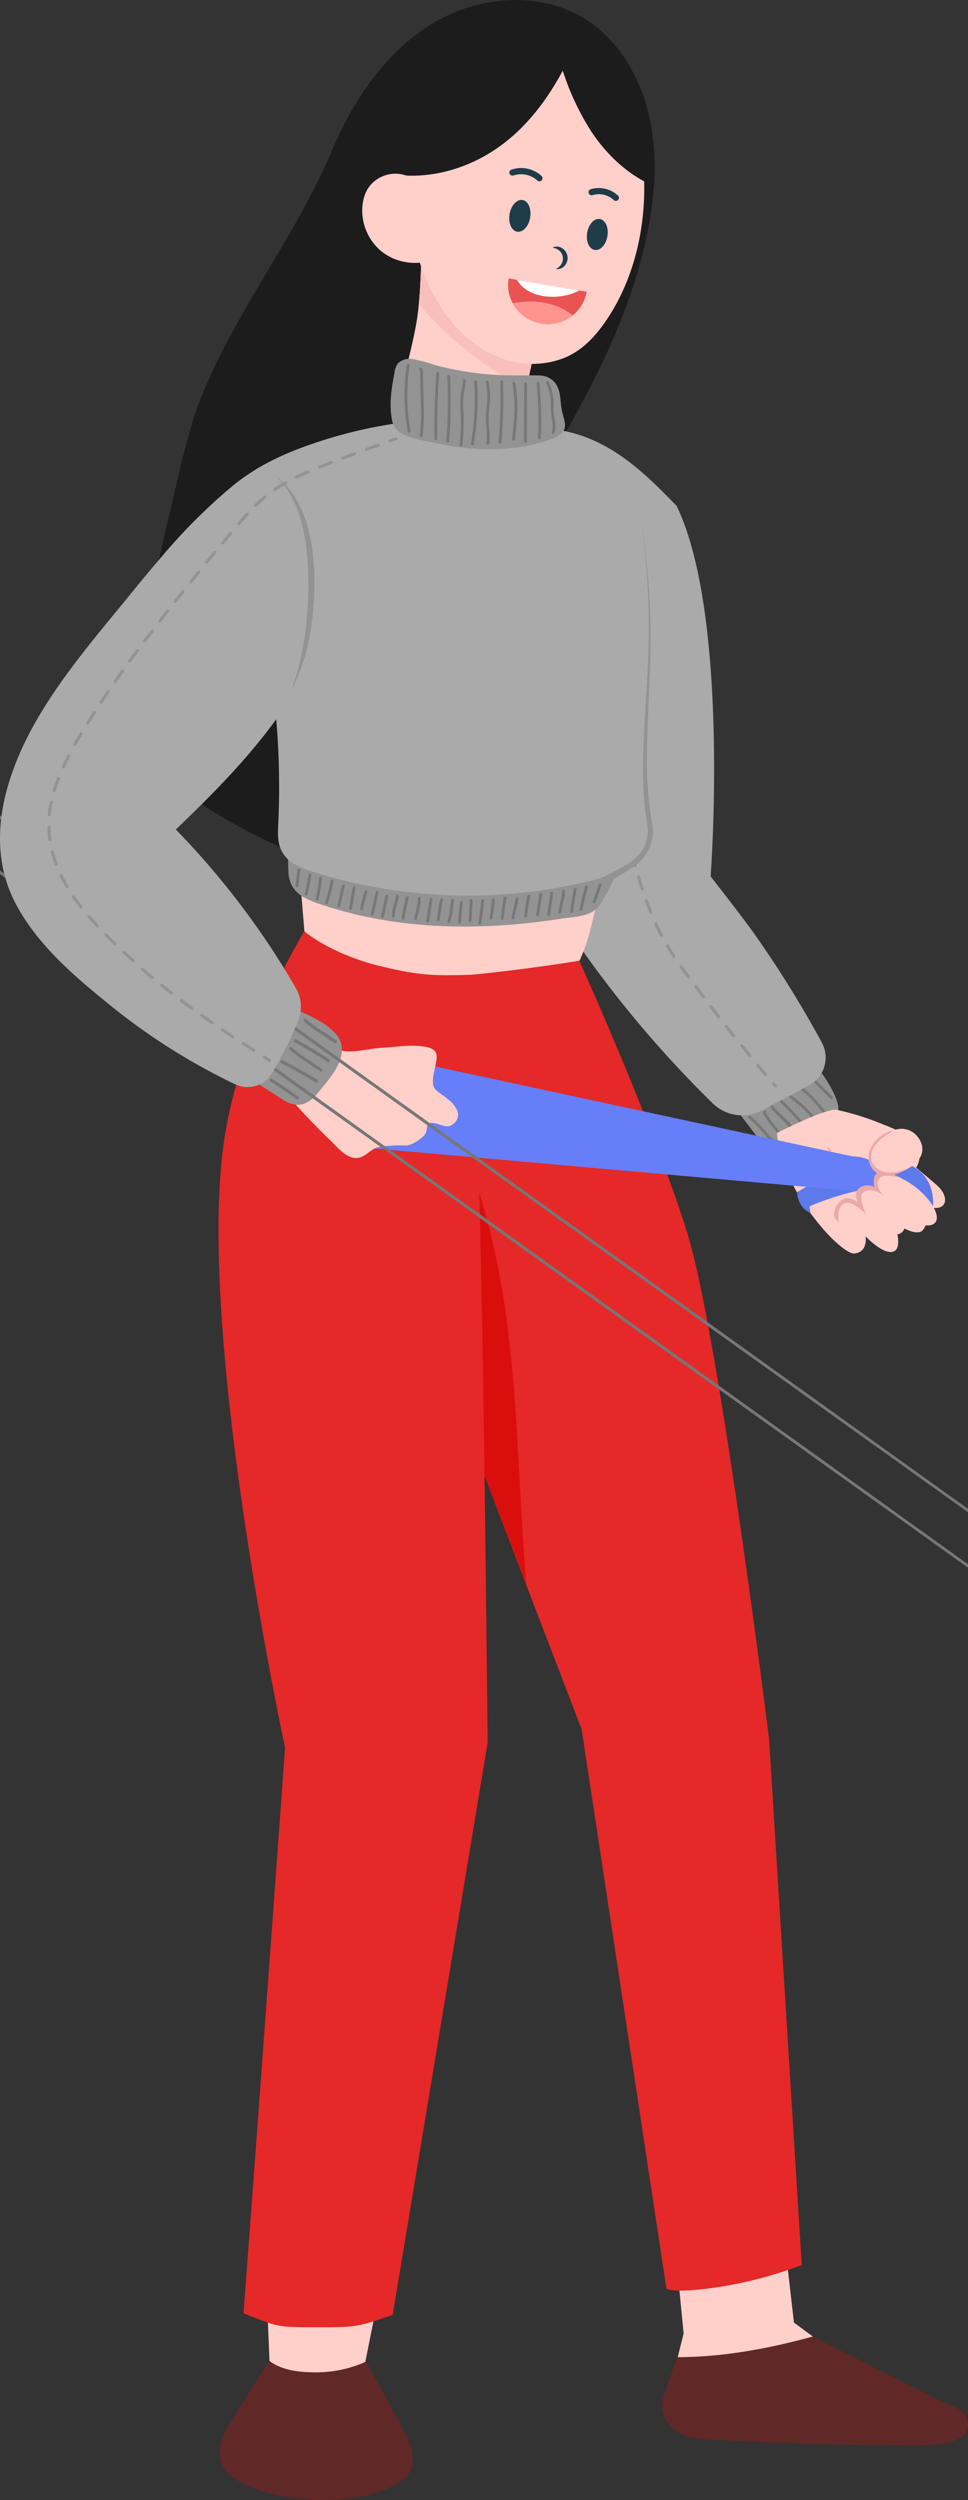 <svg xmlns="http://www.w3.org/2000/svg" viewBox="0 0 256.29 661.54"><rect x="0" y="0" width="256.29" height="661.54" fill="#333333" stroke="none"/><defs><style>.cls-1{fill:#ffcfca}.cls-2{fill:#602826}.cls-3{fill:#1c1c1c}.cls-5{fill:#939393}.cls-6{fill:#777}.cls-7{fill:#a9aaa9}.cls-8{fill:#e52828}.cls-10{fill:#eaa9a9}</style></defs><g id="Capa_2" data-name="Capa 2"><g id="Información"><path class="cls-1" d="m215.21 618.27-5-3.68-3.7-32.12s-28.42 4.53-28.42 4.94 2.91 30.06 2.91 30.06l-2.06 8.24 21 1.65 11.94-2.88Zm-143.79 8.04-1.28-31.14 32.63-.39-6.04 30.16-10.68 10.08-14.63-8.71z"/><path class="cls-2" d="M108.64 646.91c-.84-2.64-9.58-18.13-11.69-22a32.22 32.22 0 0 1-13.11 2.85c-4.27 0-9-.4-12.45-3-2.18 3.07-4.84 7.26-6.85 10.66-1.83 3.09-4.39 6.3-5.68 9.76s-.73 7.49 2 9.79c9.2 7.6 35 9.48 46.08 1 3.36-2.49 2.27-7.27 1.7-9.06Z"/><path class="cls-3" d="M148.75 116.25c-9.11 15.92 2.24 62.63-5.9 79.07-7.71 15.57-15.35 31.18-23.56 46.49a421.32 421.32 0 0 1-39.51-15.14c-12.89-5.62-25.35-12-36.12-21.15a130.66 130.66 0 0 1-15.82-16C36.8 182.93 46 124 52.5 107.08 61.73 83 78 63.29 88 39.59c5.68-13.49 14.65-26.62 27.6-34s30.74-8.09 42.67 1.85c7.37 6.14 12 15.17 13.88 24.57a61.33 61.33 0 0 1 1.14 13.59c0 1.22-.08 2.44-.17 3.65a94.17 94.17 0 0 1-1.53 11.34A130.88 130.88 0 0 1 167 77.65c-4.62 13.47-11.2 26.26-18.25 38.6Z"/><path class="cls-1" d="M136.63 115.16c-2.33.81-4.88.53-7.33.25a60.45 60.45 0 0 1-8.78-1.45c-5.6-1.49-10.27-4.65-15.22-7.64.82-3.24 1.63-6.48 2.46-9.71 1-4 2-8.11 2.66-12.24.19-1.26.34-2.54.46-3.81.31-3.17.45-6.35.58-9.54l.33-7.85a20.26 20.26 0 0 0 3.92 4.15c6.57 5.81 13.35 11.37 20.21 16.84a36.94 36.94 0 0 0 6.52 4.47l-3.13 14.29Z"/><path d="M139.31 102.92A89.73 89.73 0 0 1 117.08 87c-2.07-2-4.21-4.21-6.2-6.47.31-3.17.45-6.35.58-9.54l.33-7.85a20.26 20.26 0 0 0 3.92 4.15c6.57 5.81 13.35 11.37 20.21 16.84a36.94 36.94 0 0 0 6.52 4.47Z" style="fill:#f9bfbb"/><path class="cls-1" d="M160.1 85.38c-2.95 4.22-6.55 7.87-11.49 9.62a23.4 23.4 0 0 1-13.76.49 29.71 29.71 0 0 1-13-7.82 37.62 37.62 0 0 1-4.87-6 52.83 52.83 0 0 1-5.78-12 65.51 65.51 0 0 1-3.67-21.87c.11-8.41 2.21-16.69 7.22-23.66a31.53 31.53 0 0 1 7.39-7.37A29.68 29.68 0 0 1 161 21a37.73 37.73 0 0 1 9.12 20.87 68.49 68.49 0 0 1 .45 7.32c.11 12.74-3.21 25.81-10.47 36.19Z"/><path class="cls-5" d="M220.69 289.13a33.75 33.75 0 0 0-7.14-9.68 9.94 9.94 0 0 0-2.77-2.15c-2.84-1.33-6.28 1.18-8.61 2.65a38.85 38.85 0 0 0-7.74 6.38 5.21 5.21 0 0 0-1.63 2.83c-.14 1.38.75 2.62 1.59 3.72q2.91 3.8 5.83 7.6a6.58 6.58 0 0 0 2.23 2.1 5.91 5.91 0 0 0 3.29.24 33.54 33.54 0 0 0 13.51-4.92 6.37 6.37 0 0 0 2.25-2.09 5.94 5.94 0 0 0 0-4.66 20.62 20.62 0 0 0-.81-2.02Z"/><path class="cls-6" d="M204.32 301.87a.35.35 0 0 1-.21-.07 10.08 10.08 0 0 1-1.87-1.82l-.18-.21a38 38 0 0 0-3.84-3.88.37.37 0 0 1 .49-.56 40.6 40.6 0 0 1 3.92 3.95l.18.22a8.88 8.88 0 0 0 1.72 1.69.37.37 0 0 1-.21.68Zm2.86-.74a.39.39 0 0 1-.25-.1 18.15 18.15 0 0 1-1.5-1.69 33 33 0 0 1-3.13-4.25 1.1 1.1 0 0 1-.1-1.11.35.35 0 0 1 .46-.09.42.42 0 0 1 .17.5s0 .07.12.33a32.45 32.45 0 0 0 3.05 4.14 18.63 18.63 0 0 0 1.44 1.63.37.37 0 0 1 0 .52.36.36 0 0 1-.26.12Zm3.28-.95a.37.37 0 0 1-.31-.17 21.83 21.83 0 0 0-3.33-4l-.69-.64A13.49 13.49 0 0 1 204 293a.36.36 0 0 1 .09-.51.37.37 0 0 1 .52.09 12.69 12.69 0 0 0 2.06 2.16l.7.65a21.93 21.93 0 0 1 3.45 4.18.37.37 0 0 1-.12.52.35.35 0 0 1-.24.09Zm3.38-.71a.38.38 0 0 1-.29-.14 76.45 76.45 0 0 0-7.09-7.75.37.37 0 0 1 0-.52.37.37 0 0 1 .53 0 77.69 77.69 0 0 1 7.15 7.81.38.38 0 0 1 0 .53.43.43 0 0 1-.3.07Zm2.75-1.82a.36.36 0 0 1-.29-.15 35.67 35.67 0 0 0-7.17-7 .37.37 0 1 1 .44-.6 36.63 36.63 0 0 1 7.32 7.13.36.36 0 0 1-.07.52.38.38 0 0 1-.23.1Zm3.07-1.65a.35.35 0 0 1-.22-.08 17.5 17.5 0 0 1-2.65-2.8c-.25-.31-.5-.62-.76-.92a28.07 28.07 0 0 0-4.54-4.24.37.37 0 1 1 .44-.59 28.25 28.25 0 0 1 4.66 4.35l.77.93a17 17 0 0 0 2.54 2.68.39.39 0 0 1 .06.53.41.41 0 0 1-.3.14Zm.44-5.2a.36.36 0 0 1-.25-.11l-5.74-5.69a.39.39 0 0 1 0-.53.38.38 0 0 1 .53 0l5.73 5.71a.37.37 0 0 1 0 .53.39.39 0 0 1-.27.09Z"/><path class="cls-3" d="M173.31 45.6c-1.87-7-3.67-14.27-7.17-20.52a30.28 30.28 0 0 0-13.72-12.95c-11.15-5.05-26.09-5.33-36.62 1.44A30 30 0 0 0 104.49 28c-2.26 5.76-2.85 11.34-3.36 17.55 11.49 2.8 23.62-.89 32.45-7.78C140.14 32.69 145.07 26 149 18.7a68.52 68.52 0 0 0 7.56 16.11c4.11 6.19 9.77 11.55 16.63 14.44.04-1.25.1-2.43.12-3.65Z"/><path class="cls-7" d="M200.25 247.87c-3.79-5.42-12.1-15.94-12.1-15.94s5.15-68.7-9-98.05c-9-9.3-17.74-17.66-30.61-20-9.41 15.79-12.28 30-13.83 48.34-2.06 24.29-2.65 49.92 8.32 71.69A131.94 131.94 0 0 0 153.85 251a295.6 295.6 0 0 0 34.89 41 11.17 11.17 0 0 0 13 1.84l12.45-6.65a8.32 8.32 0 0 0 3.4-11.31 287.88 287.88 0 0 0-17.34-28.01Z"/><path class="cls-5" d="M177.79 251.31c-.25-.4-.49-.8-.73-1.21a.41.41 0 0 0-.71.42c.24.41.49.82.74 1.23l1 1.58a.42.42 0 0 0 .35.19.38.38 0 0 0 .22-.07.42.42 0 0 0 .12-.57c-.32-.52-.66-1.04-.99-1.57Zm-6.27-13.06a.42.42 0 0 0-.52-.25.41.41 0 0 0-.24.53c.39 1.05.79 2.09 1.2 3.09a.41.41 0 0 0 .76-.32c-.41-.98-.81-2.01-1.2-3.05Zm-2.07-6.25a.41.41 0 1 0-.78.24c.32 1.08.65 2.14 1 3.15a.42.42 0 0 0 .39.28.3.3 0 0 0 .13 0 .41.41 0 0 0 .26-.52c-.34-1-.67-2.06-1-3.15Zm-1.24-4.4a3.78 3.78 0 0 1-.7.55c.08.31.16.63.25.93a.41.41 0 0 0 .39.3h.11a.42.42 0 0 0 .29-.51c-.11-.42-.22-.87-.34-1.27Zm5.79 16.71a.41.41 0 0 0-.55-.2.4.4 0 0 0-.2.54c.47 1 1 2 1.46 3a.42.42 0 0 0 .37.22.45.45 0 0 0 .19 0 .41.41 0 0 0 .17-.56c-.44-1.01-.95-2-1.44-3Zm26.91 37.22a.4.4 0 0 0-.58 0 .41.41 0 0 0-.06.58l2.12 2.52a.4.4 0 0 0 .58.05.4.4 0 0 0 .05-.58Zm-4.19-5.09a.42.42 0 0 0-.58-.06.41.41 0 0 0-.06.58c.69.86 1.39 1.71 2.09 2.56a.41.41 0 0 0 .32.15.39.39 0 0 0 .26-.1.41.41 0 0 0 .05-.58c-.69-.84-1.39-1.69-2.08-2.55Zm-16.06-20.86a.41.41 0 0 0-.57-.1.42.42 0 0 0-.1.58c.64.89 1.29 1.78 1.95 2.66a.4.4 0 0 0 .33.17.43.43 0 0 0 .24-.08.41.41 0 0 0 .09-.58c-.6-.88-1.3-1.76-1.94-2.65Zm24.94 31.49-.44-.51a.41.41 0 1 0-.63.53l.45.52a.38.38 0 0 0 .31.14.44.44 0 0 0 .27-.09.42.42 0 0 0 .04-.59Zm-13-15.76a.41.41 0 0 0-.58-.07.4.4 0 0 0-.06.58l2 2.58a.41.41 0 0 0 .32.15.43.43 0 0 0 .26-.09.41.41 0 0 0 .06-.58Zm-8.03-10.44a.42.42 0 0 0-.58-.08.41.41 0 0 0-.08.58l2 2.63a.41.41 0 0 0 .33.16.38.38 0 0 0 .25-.08.41.41 0 0 0 .08-.58c-.68-.87-1.35-1.75-2-2.63Zm3.98 5.25a.41.41 0 1 0-.65.5l2 2.61a.41.41 0 0 0 .32.15.42.42 0 0 0 .26-.08.41.41 0 0 0 .07-.58Z"/><path class="cls-1" d="M167.65 200.94q-5.57 22.11-11.12 44.21a49.25 49.25 0 0 1-6.42 15.21c-9.52 2.93-19.2 5.88-29.16 5.93a101.27 101.27 0 0 1-15.61-1.53c-8.31-1.25-16.71-3.17-23.88-7.55-.41-3.16-.54-6.87-.8-10l-3-36.15a13.52 13.52 0 0 0 6.85.86l12.13-1.35 44.21-5 16.76-1.88a26.56 26.56 0 0 0 10.04-2.75Z"/><path class="cls-8" d="M212.27 599.35a108.33 108.33 0 0 1-22.64 5.93c-12.31 1.76-13.19.25-13.19.25L154 457.6s-6.25-16.27-14.66-38.19c-.66-1.72-1.34-3.48-2-5.27-8.44-22-18.6-48.56-26.75-70-.1-.25-.2-.5-.29-.76C102 321.4 95.77 305 95.83 304.55c.14-1 3.09-27.35 4.31-38.26.2-1.83-.83-8.66.52-9.19 8.65 2.06 19.91 1.35 28.42.41 14.82-1.65 24.3-3.3 24.3-3.3s20.54 45.56 28.83 72.9c8.23 27.19 21.41 133 21.41 133Z"/><path d="M139.37 419.41c-.66-1.72-1.34-3.48-2-5.27-8.44-22-18.6-48.56-26.75-70-.1-.25-.2-.5-.29-.76 2.87-17.91 6.09-35.8 5.14-53.84 13.62 23.27 18.37 50.64 20.57 77.52.79 9.85 1.28 19.73 1.83 29.6.4 7.58.85 15.17 1.5 22.75Z" style="fill:#db0e0e"/><path class="cls-8" d="M125 257.92c-10.71.41-14.79.08-25.13-2.47-6.17-1.52-14.41-4.94-19.35-9.06-7.83 14-19.25 34.93-21.83 60.54-5.36 53.13 16.78 155.5 16.78 155.5s-7 97-11 149.69c8.79 3.52 8.79 3.71 18.5 3.71 10.55 0 11.27.16 21-3.3l25.15-151.43c-.73-65.65-1.39-137.58-4.12-203.18Z"/><path class="cls-5" d="M162.78 216.77c-12.13 1-24.3-.12-36.42-1.18q-11.64-1-23.25-2.48-5.89-.75-11.78-1.61c-3-.44-6.75-1.28-9.68-.14-6.26 2.43-5.47 13.94-5.29 19.25.15 4.71 3.1 6.77 7.14 8.21 20.77 7.37 43.44 7.68 65.21 4.26 3.28-.51 7.88-.45 10-3.49 3.32-4.82 5.49-11.24 7.69-16.67 1.19-3.02.15-6.47-3.62-6.15Z"/><path class="cls-6" d="M78.57 234.77a.36.36 0 0 1-.32-.41l.52-4.21a.37.37 0 0 1 .41-.33.38.38 0 0 1 .33.42l-.51 4.21a.36.36 0 0 1-.43.32ZM81 237a.38.38 0 0 1-.29-.44c.35-1.69.69-3.4 1-5.1a.39.39 0 0 1 .43-.31.38.38 0 0 1 .31.43c-.3 1.71-.64 3.44-1 5.13a.36.36 0 0 1-.45.29Zm2.88 1.25a.38.38 0 0 1-.28-.45 45.48 45.48 0 0 0 .89-5.57.38.38 0 0 1 .41-.33.37.37 0 0 1 .33.4 45.2 45.2 0 0 1-.9 5.67.36.36 0 0 1-.45.28Zm2.52 1.03h-.08a.38.38 0 0 1-.24-.47 47.24 47.24 0 0 0 1.48-5.73.36.36 0 0 1 .43-.3.39.39 0 0 1 .3.44 46.89 46.89 0 0 1-1.5 5.82.38.38 0 0 1-.39.24Zm3.23.83a.36.36 0 0 1-.28-.44l1.2-5.32a.37.37 0 0 1 .44-.28.38.38 0 0 1 .28.45l-1.27 5.3a.36.36 0 0 1-.37.29Zm3.08.7a.36.36 0 0 1-.3-.43l1-5.54a.37.37 0 0 1 .43-.3.36.36 0 0 1 .3.43l-1 5.55a.37.37 0 0 1-.43.29Zm2.95.02a.36.36 0 0 1-.29-.43 44.43 44.43 0 0 1 1.19-4.57.36.36 0 0 1 .46-.24.37.37 0 0 1 .25.46 43.55 43.55 0 0 0-1.17 4.49.38.38 0 0 1-.44.29Zm2.88 1.46a.37.37 0 0 1-.29-.44l1.21-5.75a.37.37 0 1 1 .72.15L98.93 242a.37.37 0 0 1-.39.29Zm2.65.5a.37.37 0 0 1-.28-.44c.4-1.76.78-3.55 1.14-5.31a.36.36 0 0 1 .44-.29.36.36 0 0 1 .29.43c-.36 1.77-.74 3.57-1.14 5.33a.36.36 0 0 1-.45.28Zm2.9.02a.37.37 0 0 1-.34-.38 13.73 13.73 0 0 1 .74-3.66v-.12a6 6 0 0 0 .35-1.55.38.38 0 0 1 .39-.35.38.38 0 0 1 .36.38 6.75 6.75 0 0 1-.39 1.75v.11a12.75 12.75 0 0 0-.71 3.46.38.38 0 0 1-.38.36Zm2.59.6a.37.37 0 0 1-.31-.42c.28-1.84.65-3.7 1.1-5.52a.38.38 0 0 1 .45-.27.37.37 0 0 1 .27.45c-.44 1.8-.81 3.63-1.09 5.45a.36.36 0 0 1-.42.31Zm3.32.04h-.06a.37.37 0 0 1-.27-.45c.3-1.24.61-2.52.85-3.78a3.73 3.73 0 0 0 .07-1.44.37.37 0 0 1 .72-.16 4.37 4.37 0 0 1-.06 1.73c-.24 1.29-.56 2.58-.86 3.82a.36.36 0 0 1-.39.28Zm3.15.6a.39.39 0 0 1-.31-.43l.78-4.66a6.15 6.15 0 0 0 .11-1 .37.37 0 0 1 .37-.37.38.38 0 0 1 .37.38 6 6 0 0 1-.12 1.06l-.77 4.66a.37.37 0 0 1-.43.36Zm2.85-.3a.36.36 0 0 1-.32-.41c.2-1.79.49-3.6.87-5.37a.38.38 0 0 1 .44-.29.37.37 0 0 1 .28.44c-.37 1.75-.66 3.53-.86 5.31a.38.38 0 0 1-.41.32Zm2.82.5h-.06a.36.36 0 0 1-.26-.45 30.28 30.28 0 0 0 .91-5.6.37.37 0 0 1 .4-.34.36.36 0 0 1 .34.39 30.29 30.29 0 0 1-.94 5.74.35.35 0 0 1-.39.26Zm2.77.18a.37.37 0 0 1-.34-.41l.52-5.25a.36.36 0 0 1 .4-.34.37.37 0 0 1 .34.41l-.52 5.25a.37.37 0 0 1-.4.34Zm2.84-.43a.37.37 0 0 1-.34-.39l.32-5.39a.38.38 0 0 1 .39-.35.38.38 0 0 1 .35.39l-.32 5.39a.37.37 0 0 1-.39.35Zm2.57.65a.36.36 0 0 1-.32-.41l.79-6a.37.37 0 0 1 .73.09l-.79 6a.36.36 0 0 1-.41.32Zm3-1.4a.37.37 0 0 1-.32-.42l.59-4.81a.39.39 0 0 1 .41-.32.38.38 0 0 1 .33.42l-.6 4.81a.36.36 0 0 1-.41.32Zm2.86.18a.37.37 0 0 1-.31-.42l.79-5.46a.37.37 0 0 1 .74.11l-.8 5.46a.36.36 0 0 1-.42.31Zm2.94-.17a.38.38 0 0 1-.33-.25.84.84 0 0 1 0-.5l1.09-4.71a.37.37 0 0 1 .73.17l-1.1 4.71a.36.36 0 0 0 0 .1.35.35 0 0 1-.23.46.23.23 0 0 1-.16.02Zm3.37-.51a.38.38 0 0 1-.34-.4 37.53 37.53 0 0 1 .81-5.29.38.38 0 0 1 .45-.28.37.37 0 0 1 .28.44 36.35 36.35 0 0 0-.8 5.19.37.37 0 0 1-.4.34Zm3.11-.35a.37.37 0 0 1-.31-.42l.86-5.45a.37.37 0 1 1 .74.12l-.86 5.44a.38.38 0 0 1-.43.31Zm2.94-.03a.36.36 0 0 1-.31-.41l.8-5.74a.35.35 0 0 1 .42-.31.38.38 0 0 1 .32.42l-.81 5.73a.38.38 0 0 1-.42.31Zm2.94-.63a.3.3 0 0 1-.15-.05.4.4 0 0 1-.19-.47l.77-3.54a7.44 7.44 0 0 0 .24-1.81.37.37 0 0 1 .36-.38.36.36 0 0 1 .38.36 7.7 7.7 0 0 1-.26 2l-.73 3.38a.4.4 0 0 1-.42.52Zm.38-.36Zm2.77.28a.38.38 0 0 1-.33-.41 52.2 52.2 0 0 1 1-6.09.37.37 0 0 1 .72.16 55.7 55.7 0 0 0-1 6 .37.37 0 0 1-.39.34Zm2.47-.66h-.07a.37.37 0 0 1-.26-.44c.44-2 .94-4 1.5-6a.38.38 0 0 1 .46-.26.37.37 0 0 1 .26.46c-.52 1.86-1 3.75-1.42 5.63a.37.37 0 0 1 0 .18l-.08.22a.39.39 0 0 1-.39.21Zm3.44-2h-.11a.37.37 0 0 1-.2-.49 47.82 47.82 0 0 0 1.62-4.53.39.39 0 0 1 .47-.25.38.38 0 0 1 .24.47c-.47 1.55-1 3.1-1.64 4.6a.36.36 0 0 1-.38.2Z"/><path class="cls-1" d="M218.2 325.51c-.43-.48-.86-1-1.29-1.51l-.3-.35c-.78-1-1.57-2-2.34-3.07-4.32-6.06-8.18-13.73-8.54-20.78 0 0 12-6.16 15.56-6.17a70.1 70.1 0 0 1 12.74 4s7.52 2.67 8.94 5.64a6.14 6.14 0 0 1-.41 5.7l.92.77c1.34 1.13 3.73 3.14 4.51 3.82 4.21 3.69 2.48 8.78-5.36 4.4.52.54 4.28 4.26 1.76 7.48-1.77 2.27-7.63-2-7.63-2s2.37 6.43 0 7.64c-2.6 1.32-7.38-3.72-7.58-3.92 0 .23.63 4.11-2.9 4.53-1.4.17-4.61-2.27-8.08-6.18Z"/><path class="cls-10" d="M231.47 309s-6.37 2.34-12.4-5.58c0 0 1.76 9.29 13.09 7.22Z"/><path d="M247.06 319.2s1.29-12.43-13.05-12.08c0 0-13.15 2.19-23 8.37 0 0 .19 4.18 3.54 5.43l-.21-1.71s25.81-11.55 32.72-.01Z" style="fill:#5c7aea"/><path d="m225.67 315.14-135.1-12 24-21.08L225.73 306s7.5-.13 6.88 5.58c-.47 4.27-6.94 3.56-6.94 3.56Z" style="fill:#667ef7"/><path class="cls-1" d="M247.64 323.48c-1.4 1.76-5.89.5-10-2.8s-6.24-6.27-5-9.15c.9-2 5.89-.5 10 2.8s6.36 7.4 5 9.15Z"/><ellipse class="cls-1" cx="233.53" cy="320.55" rx="4.06" ry="7.66" transform="rotate(-44.54 233.5 320.542)"/><path class="cls-10" d="M222.09 323.6c-.41-.46-.82-.94-1.23-1.45a5 5 0 0 1 1.26-4c2.44-2.45 5.1.14 5.1.14s-1.54-2.64.39-4a3.86 3.86 0 0 1 3.92-.17s-.85-2.6.81-3.76 6.54 1.46 6.54 1.46-3.46-1.12-5.22-.56-1.9 3.23.73 5.52c-.28-.26-3-2.57-5.35-1.53s.21 5.86.35 6.12c-.22-.22-4.17-4.29-6.17-2.76-1.38 1.11-1.43 3.28-1.13 4.99Z"/><path class="cls-1" d="M243.43 301.48c1.55 2.56.9 5.37-2.77 7.6s-6.79 2.53-9.45-.58c-1.9-2.22.16-6.44 3.83-8.67s6.84-.9 8.39 1.65Z"/><path class="cls-10" d="M241.38 308.61s-4.67 2.87-8.28 1.1-3.93-6.67 3.66-10.62A8.63 8.63 0 0 0 231 303c-2.39 3.55-.13 7.32 2.07 7.84s4.34.29 8.31-2.23Z"/><path class="cls-1" d="M98.85 304.09c-1.64 1-2.95 2.66-5.23 2.28-2.52-.42-4.68-3.21-6.42-4.85a175.41 175.41 0 0 1-14.68-16l11-9.19c.27-.23 6.68 1.68 7.42 1.78 3.32.46 6.88-.69 10.25-.86 3.57-.17 7.19-.86 10.75-.36 4.44.62 3.92 2.3 3.16 5.93-1.26 6-.11 5 4 8.45 1.1.93 2.44 2.73 2.15 4.14a3.36 3.36 0 0 1-2.5 2.63c-1.19.11-2.63-.69-3.82-.84-3.17-.42-.73 2-3.29 3.89-1.39 1.05-2.9 2.14-4.64 2a42.35 42.35 0 0 0-6.46.37 4.34 4.34 0 0 0-1.69.63Z"/><path class="cls-5" d="M89 273.65a17.16 17.16 0 0 0-4.83-3.7 34.48 34.48 0 0 0-4.12-2.07c-.4-.17-4.23-1.78-4.39-1.53L64.73 284c-.26.46 9.48 6.54 10.29 7.05a7.11 7.11 0 0 0 4 1.3c2.4-.09 4.28-2 5.66-3.75 2.62-3.36 6.8-7.69 5.64-12.43a6.41 6.41 0 0 0-1.32-2.52Z"/><path class="cls-6" d="M79.08 290.24q-3.47-2.52-7.11-4.79c-.46-.28-.84.45-.39.73 2.37 1.47 4.69 3 6.94 4.67.42.31.98-.29.56-.61Z"/><ellipse class="cls-6" cx="77.37" cy="286.21" rx=".41" ry="490.94" transform="rotate(-54.39 77.382 286.23)"/><ellipse class="cls-6" cx="83.53" cy="274.85" rx=".41" ry="490.94" transform="rotate(-54.4 83.834 275.883)"/><path class="cls-6" d="M83.9 285.64q-4.45-2.7-9.1-5.06c-.47-.24-.86.48-.39.72q4.65 2.37 9.1 5.06c.49.28.84-.45.39-.72Zm1.31-2.78C83.8 281.92 82.37 281 81 280a26.88 26.88 0 0 1-3.76-2.87c-.38-.37-.86.3-.49.66a28.37 28.37 0 0 0 3.76 2.88l4.26 2.81c.4.33.89-.33.44-.62Zm3.84-7.57-4.26-2.81A28.37 28.37 0 0 1 81 269.6c-.38-.36-.86.31-.48.67a26.79 26.79 0 0 0 3.75 2.87l4.29 2.86c.44.25.93-.42.49-.71Zm-1.89 5.02q-4.3-2.81-8.8-5.29a.41.41 0 0 0-.39.73q4.48 2.49 8.8 5.29c.45.29.83-.44.39-.73Z"/><path class="cls-7" d="M162.75 122.21c-.7-1.83-6.27-5.8-6.27-5.8s-33.33-6.73-49.15-4.71A123.13 123.13 0 0 0 84 117c-8.3 2.76-15.56 6-22.41 11.57a151.21 151.21 0 0 0-19 19c-2.83 3.28-5.59 6.61-8.33 10-7.88 9.63-16.14 19.29-22.72 29.9-9.51 15.31-16.4 34.87-7.21 52 5.5 10.22 14.53 18.15 23.42 25.38a166.45 166.45 0 0 0 34.6 22.11A7.56 7.56 0 0 0 72 284a109.61 109.61 0 0 0 6.88-13.7 9.88 9.88 0 0 0-.53-8.81 212.73 212.73 0 0 0-31.8-42c9.49-9.05 18.94-18.62 26.59-29.16a211.7 211.7 0 0 1 .55 27.36c-.14 2.63-.3 5.41 1 7.72 1.59 2.93 5 4.28 8.18 5.29a137.17 137.17 0 0 0 71.86 2.78c4.77-1.09 9.76-2.64 12.75-6.79 2.71-3.77 3.37-8.62 4.12-13.08a174.31 174.31 0 0 0 2.33-23 176.92 176.92 0 0 0-11.18-68.4Z"/><path class="cls-2" d="M250.11 646.53c-5.28.91-10.94.5-16.29.5-15.3 0-30.57-.74-45.86-1.47a19.91 19.91 0 0 1-7.16-1.24 10 10 0 0 1-4.29-3.71 7.68 7.68 0 0 1-1.21-3.27 5.45 5.45 0 0 1 0-1.21 15.86 15.86 0 0 1 1.3-4.73c1.09-2.8 1.6-4.86 2.7-7.66 12.14 0 24.22-2.26 35.93-5.47l3.51 1.78L239 630.27c2.74 1.38 5.49 2.77 8.24 4.14l2 1c1.94 1 4.7 1.59 6.12 3.37a3.91 3.91 0 0 1 .73 1.42c1.14 4.06-2.64 5.8-5.98 6.33Z"/><path class="cls-5" d="M149.25 110.51c-.18-.71-.4-1.42-.53-2.1-.54-2.79 0-6.35-3.1-8.27-1.51-1-3.37-.78-5.12-.81h-6.18a81.05 81.05 0 0 1-12.9-1.33q-3.26-.6-6.45-1.45a37.06 37.06 0 0 0-5.84-1.55 4.47 4.47 0 0 0-3.81 1.19 4.75 4.75 0 0 0-.84 2.23c-.76 4-1.45 8-.81 12a5.72 5.72 0 0 0 1.55 3.46c2.26 2.1 7.2 2.75 10.24 3.4 10.06 2.14 20.82 2.43 30.27-1a8.16 8.16 0 0 0 3.07-1.72c1.14-1.25.81-2.64.45-4.05Z"/><path class="cls-6" d="M108.3 114.54a.39.39 0 0 1-.32-.28 53.21 53.21 0 0 1-.26-17.71.36.36 0 0 1 .41-.26.35.35 0 0 1 .32.36 52.6 52.6 0 0 0 .25 17.52.32.32 0 0 1-.31.36Zm3.16 1.11a.34.34 0 0 1-.32-.37 46.9 46.9 0 0 0 .29-8.12l-.21-8.93c0-.26 0-.34-.09-.36a.29.29 0 0 1-.1-.44.4.4 0 0 1 .52-.07 1 1 0 0 1 .41.89l.21 8.92a48.17 48.17 0 0 1-.29 8.22.35.35 0 0 1-.42.26Zm3.87.8a.36.36 0 0 1-.33-.33c0-5.78.15-11.63.52-17.38a.34.34 0 0 1 .39-.29.36.36 0 0 1 .35.35 250.6 250.6 0 0 0-.52 17.34.32.32 0 0 1-.36.31Zm3.16.65a.36.36 0 0 1-.33-.35 137.38 137.38 0 0 0 .27-17.22.32.32 0 0 1 .35-.32.37.37 0 0 1 .39.32 136.6 136.6 0 0 1-.27 17.29.34.34 0 0 1-.39.28Zm3.51.98a.34.34 0 0 1-.32-.37 51 51 0 0 0 .25-9.12v-.35a20.05 20.05 0 0 1 .07-3.87c.06-.44.16-.88.25-1.32a9.93 9.93 0 0 0 .32-2.45.33.33 0 0 1 .36-.32.37.37 0 0 1 .38.33 10.61 10.61 0 0 1-.33 2.58c-.09.43-.18.85-.25 1.29a21.45 21.45 0 0 0-.06 3.76v.35a51.12 51.12 0 0 1-.26 9.22.35.35 0 0 1-.41.27Zm3-.27a.35.35 0 0 1-.31-.38 71.66 71.66 0 0 0 .9-16.43.32.32 0 0 1 .35-.32.37.37 0 0 1 .39.31 71.64 71.64 0 0 1-.91 16.56.36.36 0 0 1-.42.26Zm4.1-.13a.35.35 0 0 1-.31-.38 14 14 0 0 0 0-3.82c-.06-.59-.12-1.21-.15-1.81a31.72 31.72 0 0 1 .19-4 17.77 17.77 0 0 0-.23-6.62.31.31 0 0 1 .27-.38.4.4 0 0 1 .45.25 18.24 18.24 0 0 1 .25 6.82 30.8 30.8 0 0 0-.19 4c0 .59.09 1.2.14 1.79a14.26 14.26 0 0 1 0 4 .35.35 0 0 1-.42.15Zm3.21-.24a.36.36 0 0 1-.33-.36 127.24 127.24 0 0 0 .46-16.11.33.33 0 0 1 .36-.31.36.36 0 0 1 .38.32 128.4 128.4 0 0 1-.46 16.18.34.34 0 0 1-.4.28Zm3.62-.81a.34.34 0 0 1-.33-.35c.51-4.85 1.05-9.87.08-14.8a.32.32 0 0 1 .3-.36.38.38 0 0 1 .43.28c1 5 .45 10.07-.07 15a.35.35 0 0 1-.41.28Zm3.13.54a.35.35 0 0 1-.33-.33l.07-15.36a.33.33 0 0 1 .37-.31.37.37 0 0 1 .37.34l-.07 15.36a.33.33 0 0 1-.37.31Zm3.73-.97a.37.37 0 0 1-.33-.34 106.47 106.47 0 0 0-.38-14.39.33.33 0 0 1 .34-.33.36.36 0 0 1 .4.3 107.55 107.55 0 0 1 .38 14.46.34.34 0 0 1-.38.3Zm3.61-1.39h-.08a.32.32 0 0 1-.23-.41 6.92 6.92 0 0 0 0-3.7 16.4 16.4 0 0 1-.23-1.85 14.2 14.2 0 0 1 0-1.46v-1.45a16 16 0 0 0-1.28-4.64.31.31 0 0 1 .24-.4.41.41 0 0 1 .47.22 16.61 16.61 0 0 1 1.31 4.81v1.51a13.25 13.25 0 0 0 0 1.41c0 .58.13 1.19.22 1.78a7.4 7.4 0 0 1-.06 4 .36.36 0 0 1-.36.18Z"/><path class="cls-1" d="M115.14 68.55a14.31 14.31 0 0 1-14-1.92 14.05 14.05 0 0 1-5.24-10.89 13.19 13.19 0 0 1 .2-2.26 10 10 0 0 1 1.38-3.72 8.79 8.79 0 0 1 8.56-3.7 10.15 10.15 0 0 1 7.45 5.86l.63 6.39Z"/><path class="cls-5" d="M160.5 231.76c1.83-1.06 3.71-2 5.43-3a11.76 11.76 0 0 0 4.22-4 10.66 10.66 0 0 0 1.08-2.71 7.9 7.9 0 0 0 .24-2.86c-.09-1-.28-2-.42-3.06s-.27-2.08-.38-3.12c-.2-2.09-.32-4.18-.38-6.27s-.08-4.19 0-6.27c.08-4.18.31-8.34.55-12.49.47-8.32 1.11-16.62.92-24.93a190.11 190.11 0 0 0-2-24.86 189.77 189.77 0 0 1 2.38 24.81c.33 8.33-.18 16.67-.51 25-.17 4.15-.33 8.31-.34 12.46 0 2.07 0 4.14.14 6.21s.24 4.13.48 6.18c.12 1 .26 2 .42 3.07s.36 2 .49 3.12a9.5 9.5 0 0 1-.23 3.32 11.63 11.63 0 0 1-1.19 3.09 10.51 10.51 0 0 1-2.06 2.62 17.43 17.43 0 0 1-2.59 2c-1.81 1.15-3.66 2.08-5.42 3.14ZM73 126a19.88 19.88 0 0 1 5.08 5.53 29.35 29.35 0 0 1 3.11 6.93 44.88 44.88 0 0 1 1.55 7.42 67.88 67.88 0 0 1 .52 7.54q0 3.78-.3 7.54a74.76 74.76 0 0 1-1 7.46 50.58 50.58 0 0 1-4.8 14.22 70.88 70.88 0 0 0 3.53-14.43c.32-2.45.62-4.9.76-7.37s.25-4.94.2-7.4-.15-4.93-.41-7.38c-.12-1.23-.29-2.44-.49-3.66s-.46-2.41-.76-3.59a34.81 34.81 0 0 0-1.09-3.51c-.19-.59-.44-1.14-.67-1.71s-.51-1.12-.8-1.66A22.82 22.82 0 0 0 73 126Zm30.25-8.91a.41.41 0 0 1-.14-.8l1.55-.55a.42.42 0 0 1 .53.26.41.41 0 0 1-.25.52l-1.56.55a.3.3 0 0 1-.13.02Z"/><path class="cls-5" d="M67.19 278.33a.38.38 0 0 1-.22-.07l-2.78-1.79a.42.42 0 0 1-.13-.57.41.41 0 0 1 .57-.12l2.79 1.79a.41.41 0 0 1-.23.76Zm-5.55-3.61a.39.39 0 0 1-.23-.07c-.92-.6-1.85-1.21-2.76-1.83a.42.42 0 0 1-.12-.57.41.41 0 0 1 .57-.11l2.76 1.86a.42.42 0 0 1 .12.57.41.41 0 0 1-.34.15ZM56.13 271a.4.4 0 0 1-.23-.08q-1.38-.93-2.73-1.89a.4.4 0 0 1-.1-.57.41.41 0 0 1 .57-.1l2.72 1.88a.42.42 0 0 1 .11.58.43.43 0 0 1-.34.18Zm-5.42-3.81a.41.41 0 0 1-.24-.08c-.9-.65-1.79-1.3-2.68-2a.4.4 0 0 1-.08-.57.42.42 0 0 1 .58-.09c.88.66 1.77 1.32 2.66 2a.42.42 0 0 1 .09.58.42.42 0 0 1-.33.2Zm-5.31-4a.43.43 0 0 1-.25-.09c-.88-.68-1.75-1.38-2.6-2.07a.41.41 0 0 1-.06-.58.42.42 0 0 1 .58-.06c.84.69 1.71 1.38 2.59 2.06a.41.41 0 0 1 .07.58.42.42 0 0 1-.33.23Zm-5.14-4.18A.41.41 0 0 1 40 259c-.85-.72-1.7-1.46-2.5-2.18a.41.41 0 1 1 .54-.61l2.5 2.17a.41.41 0 0 1-.27.72Zm-5-4.39a.43.43 0 0 1-.28-.11c-.81-.73-1.63-1.48-2.45-2.24a.42.42 0 0 1 0-.58.4.4 0 0 1 .58 0c.82.75 1.63 1.5 2.44 2.23a.41.41 0 0 1-.27.72Zm-4.86-4.52a.38.38 0 0 1-.28-.11c-.83-.8-1.63-1.59-2.37-2.34a.41.41 0 1 1 .59-.57c.73.74 1.52 1.52 2.35 2.32a.41.41 0 0 1 0 .58.42.42 0 0 1-.25.19Zm-4.65-4.72a.39.39 0 0 1-.3-.13c-.78-.84-1.53-1.67-2.22-2.48a.41.41 0 1 1 .62-.54c.69.8 1.43 1.63 2.2 2.46a.4.4 0 0 1 0 .58.38.38 0 0 1-.26.18Zm-4.31-5a.39.39 0 0 1-.32-.16c-.7-.9-1.37-1.8-2-2.69a.41.41 0 0 1 .68-.46c.6.87 1.26 1.76 1.95 2.65a.4.4 0 0 1-.07.57.43.43 0 0 1-.2.13ZM17.73 235a.4.4 0 0 1-.35-.21c-.58-1-1.12-2-1.6-2.94a.41.41 0 0 1 .74-.36c.47.95 1 1.92 1.57 2.88a.42.42 0 0 1-.15.57.39.39 0 0 1-.21.06Zm-2.9-6a.41.41 0 0 1-.38-.27 32.82 32.82 0 0 1-1-3.19.42.42 0 0 1 .3-.5.41.41 0 0 1 .5.29 31.16 31.16 0 0 0 1 3.11.41.41 0 0 1-.25.56Zm-1.66-6.4a.42.42 0 0 1-.41-.35v-.43a25.74 25.74 0 0 1-.2-2.93.41.41 0 0 1 .82 0 26.73 26.73 0 0 0 .19 2.84l.06.41a.42.42 0 0 1-.35.47Zm-.09-6.6H13a.41.41 0 0 1-.37-.45 33 33 0 0 1 .53-3.31.41.41 0 0 1 .49-.32.42.42 0 0 1 .32.49 31.65 31.65 0 0 0-.52 3.22.4.4 0 0 1-.37.37Zm1.34-6.47h-.12a.41.41 0 0 1-.3-.53c.31-1 .68-2.09 1.09-3.15a.41.41 0 0 1 .53-.24.41.41 0 0 1 .24.53c-.41 1.05-.77 2.1-1.08 3.1a.41.41 0 0 1-.36.3Zm2.37-6.19h-.17a.42.42 0 0 1-.2-.55c.44-1 .93-2 1.46-3a.41.41 0 0 1 .73.37c-.52 1-1 2-1.44 3a.4.4 0 0 1-.38.19Zm3-5.89a.39.39 0 0 1-.2-.05.4.4 0 0 1-.15-.56c.51-.92 1.06-1.86 1.67-2.87a.41.41 0 0 1 .71.42c-.61 1-1.15 1.94-1.67 2.85a.39.39 0 0 1-.33.22Zm3.41-5.68a.46.46 0 0 1-.22-.06.42.42 0 0 1-.13-.57c.59-.94 1.18-1.87 1.78-2.8a.41.41 0 0 1 .57-.12.41.41 0 0 1 .12.57q-.9 1.38-1.77 2.79a.42.42 0 0 1-.32.2Zm3.59-5.57a.39.39 0 0 1-.23-.07.42.42 0 0 1-.12-.57c.61-.92 1.23-1.84 1.85-2.75a.41.41 0 1 1 .68.46c-.62.91-1.23 1.83-1.84 2.75a.41.41 0 0 1-.31.19Zm3.72-5.48a.43.43 0 0 1-.24-.08.41.41 0 0 1-.1-.57c.63-.91 1.27-1.81 1.91-2.71a.41.41 0 0 1 .57-.1.42.42 0 0 1 .1.58c-.64.89-1.27 1.8-1.9 2.7a.41.41 0 0 1-.31.19Zm3.84-5.4a.41.41 0 0 1-.24-.08.42.42 0 0 1-.1-.58L36 172a.42.42 0 1 1 .67.49l-2 2.67a.42.42 0 0 1-.29.17Zm3.97-5.32a.44.44 0 0 1-.25-.08.41.41 0 0 1-.08-.58l2-2.64a.41.41 0 0 1 .58-.08.42.42 0 0 1 .08.58c-.67.88-1.34 1.75-2 2.64a.44.44 0 0 1-.33.16Zm4-5.26a.38.38 0 0 1-.25-.09.41.41 0 0 1-.07-.58l2-2.61a.41.41 0 1 1 .65.51c-.68.86-1.36 1.73-2 2.61a.44.44 0 0 1-.31.16Zm4.09-5.22a.43.43 0 0 1-.26-.09.42.42 0 0 1-.06-.58l2.06-2.59a.42.42 0 0 1 .65.52l-2.07 2.59a.41.41 0 0 1-.3.15Zm4.14-5.17a.43.43 0 0 1-.26-.09.42.42 0 0 1-.06-.58l2.09-2.58a.41.41 0 1 1 .64.52l-2.09 2.58a.41.41 0 0 1-.3.15Zm4.18-5.14a.42.42 0 0 1-.26-.1.41.41 0 0 1-.06-.58l2.1-2.56a.41.41 0 1 1 .63.52l-2.09 2.56a.42.42 0 0 1-.3.16Zm4.2-5.13a.39.39 0 0 1-.27-.1.41.41 0 0 1 0-.58l2.1-2.56a.41.41 0 0 1 .58-.05.42.42 0 0 1 .06.58l-2.11 2.56a.4.4 0 0 1-.29.15Zm4.24-5.08a.39.39 0 0 1-.27-.1.41.41 0 0 1 0-.58c.79-.93 1.51-1.74 2.2-2.49a.41.41 0 1 1 .6.55c-.68.75-1.39 1.56-2.18 2.48a.41.41 0 0 1-.35.14Zm4.49-4.86a.43.43 0 0 1-.29-.13.4.4 0 0 1 0-.58c.83-.81 1.66-1.56 2.48-2.24a.42.42 0 0 1 .58.05.41.41 0 0 1 0 .58c-.81.67-1.62 1.41-2.44 2.2a.4.4 0 0 1-.33.09Zm5.11-4.21a.43.43 0 0 1-.34-.18.42.42 0 0 1 .11-.58c.88-.6 1.84-1.19 2.84-1.75a.41.41 0 0 1 .41.71c-1 .56-1.92 1.14-2.79 1.73a.48.48 0 0 1-.23.04Zm5.76-3.27a.44.44 0 0 1-.38-.23.41.41 0 0 1 .2-.55c.94-.46 1.93-.91 3-1.38a.42.42 0 0 1 .54.22.41.41 0 0 1-.21.54c-1.09.47-2.08.91-3 1.36a.33.33 0 0 1-.15.01Zm6.08-2.66a.41.41 0 0 1-.15-.79l2.15-.84.94-.36a.42.42 0 0 1 .54.24.41.41 0 0 1-.24.53l-.94.36-2.15.83a.4.4 0 0 1-.15.03Zm6.19-2.37a.41.41 0 0 1-.15-.8l3.11-1.16a.42.42 0 0 1 .29.78l-3.11 1.16Zm6.21-2.3a.43.43 0 0 1-.39-.27.42.42 0 0 1 .25-.53l3.12-1.13a.4.4 0 0 1 .52.24.41.41 0 0 1-.24.53l-3.12 1.13a.32.32 0 0 1-.15.04ZM71.38 281a.46.46 0 0 1-.22-.06l-1.39-.89a.41.41 0 1 1 .45-.69l1.39.89a.4.4 0 0 1 .12.56.4.4 0 0 1-.35.19Z"/><path d="M140.36 57.58c.39-2.31-.51-4.39-2-4.65s-3.05 1.42-3.44 3.73.51 4.39 2 4.65 3.08-1.41 3.44-3.73Zm20.46 4.92c.38-2.25-.51-4.29-2-4.54s-3 1.38-3.36 3.64.5 4.28 2 4.53 2.98-1.37 3.36-3.63Zm-25.43-16.1a.84.84 0 0 1-.51-.5.83.83 0 0 1 .5-1 8 8 0 0 1 8 1.66.82.82 0 1 1-1.12 1.2 6.37 6.37 0 0 0-6.32-1.31.83.83 0 0 1-.55-.05Zm21 5.23a.82.82 0 0 1 0-1.56 7.48 7.48 0 0 1 7.31 1.76.82.82 0 0 1-1.13 1.17 5.8 5.8 0 0 0-5.67-1.37.81.81 0 0 1-.51 0Zm-10.11 13.89a2.6 2.6 0 0 1 2.46.09 3.09 3.09 0 0 1 .73 4.75 2.58 2.58 0 0 1-2.31.83 3.57 3.57 0 0 0 1.54-1.42 2.81 2.81 0 0 0-.52-3.37 3.58 3.58 0 0 0-1.9-.88Z" style="fill:#1f3c49"/><path d="M155.31 77.19v.06a10.11 10.11 0 0 1-3.69 6.21 10.59 10.59 0 0 1-15.85-3.21 10 10 0 0 1-1.1-6.51v-.06Z" style="fill:#ea5353"/><path d="M151.61 83.46a10.59 10.59 0 0 1-15.85-3.21 22.76 22.76 0 0 1 2.72-.36 19.2 19.2 0 0 1 10.21 1.68 18 18 0 0 1 2.92 1.89Z" style="fill:#ff948f"/><path d="M153.38 76.86c-.31.17-.63.32-.95.46-4.8 2.12-12.68 1.72-15.55-3.26Z" style="fill:#fff"/></g></g></svg>
